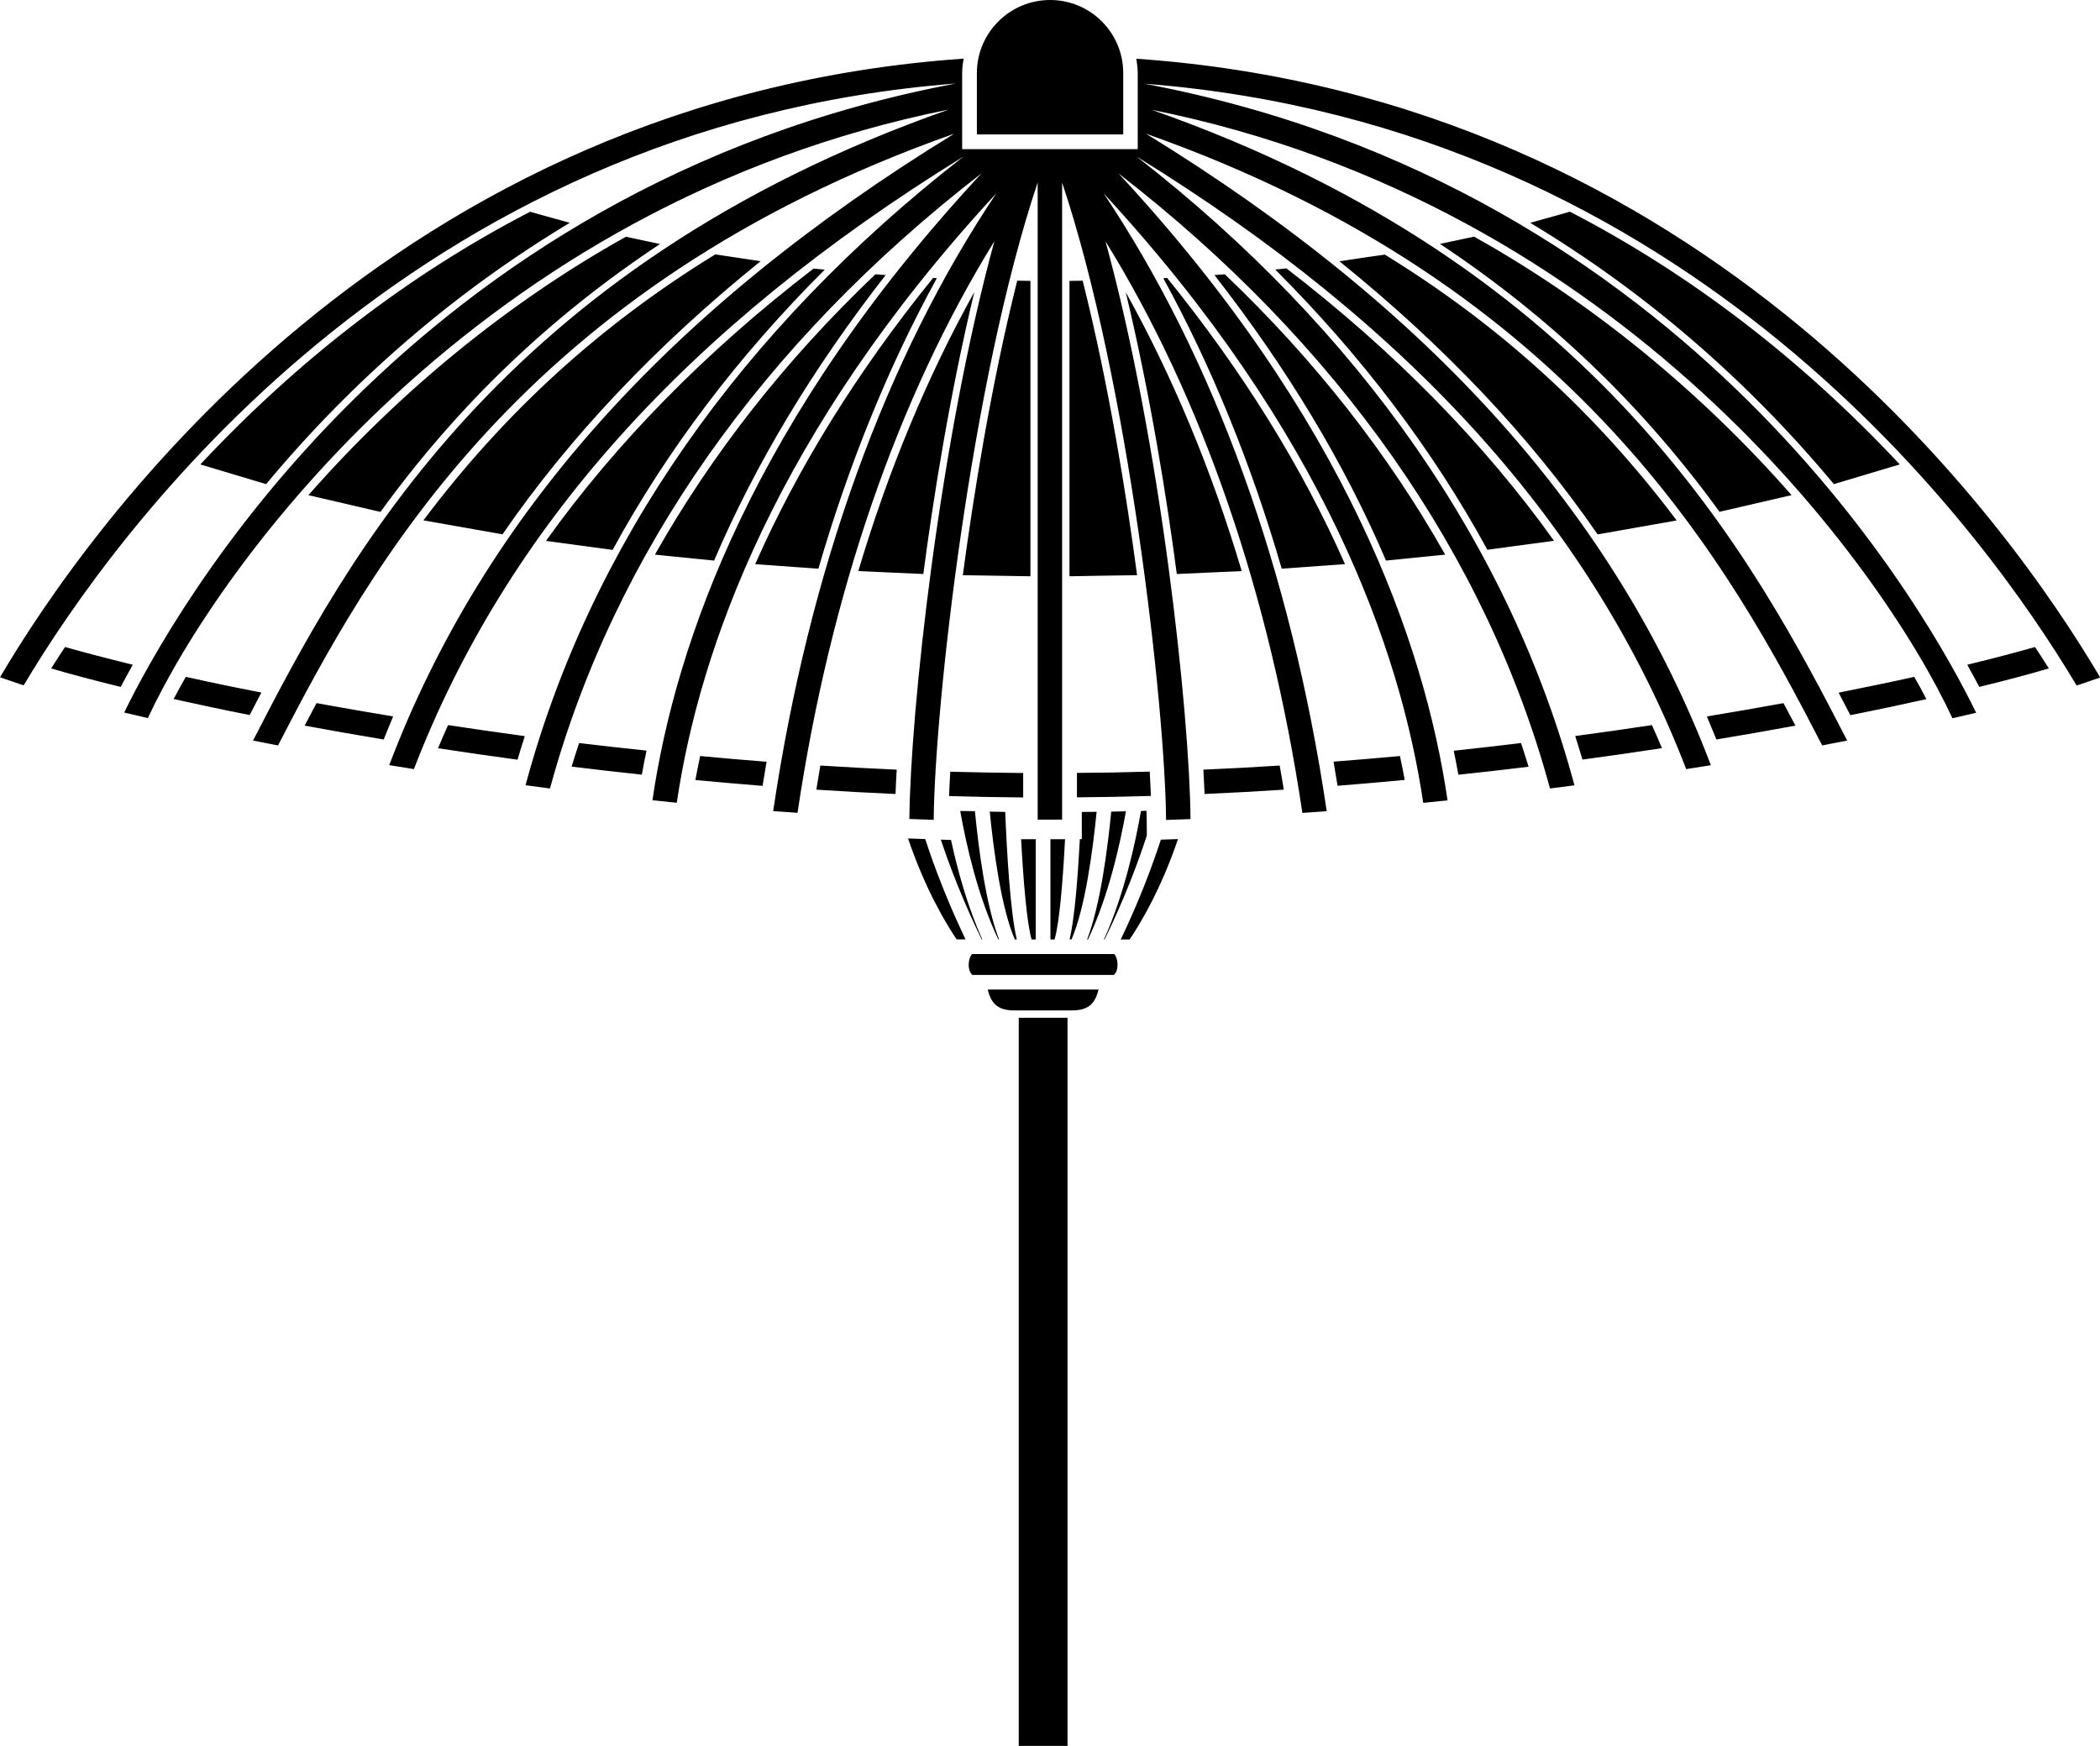 <?xml version="1.0" encoding="iso-8859-1"?>
<!-- Generator: Adobe Illustrator 11 Build 196, SVG Export Plug-In . SVG Version: 6.0.0 Build 78)  -->
<!DOCTYPE svg PUBLIC "-//W3C//DTD SVG 1.0//EN"    "http://www.w3.org/TR/2001/REC-SVG-20010904/DTD/svg10.dtd">
<svg  xmlns="http://www.w3.org/2000/svg" xmlns:xlink="http://www.w3.org/1999/xlink" xmlns:a="http://ns.adobe.com/AdobeSVGViewerExtensions/3.0/"
	 width="194.12" height="161.42" viewBox="0 0 194.12 161.42" style="overflow:visible;enable-background:new 0 0 194.12 161.42"
	 xml:space="preserve">
	<g id="Pfade">
		<path d="M94.17,94.1v67.32h4.51V94.1H94.17z M89.89,90.14h13.07c0.28-0.23,0.36-0.69,0.34-1.06c-0.03-0.48-0.2-0.77-0.3-0.87
			H89.85c-0.1,0.1-0.27,0.39-0.3,0.87C89.52,89.44,89.61,89.91,89.89,90.14z M101.55,91.49H91.3c0.29,1.12,0.77,1.93,2.43,1.93h5.38
			C100.78,93.42,101.26,92.61,101.55,91.49z M60.54,51.28c1.4,0.14,4.78,0.48,5.47,0.55c3.82-8.95,9.16-17.82,15.86-26.4
			c-0.47-0.04-0.74-0.06-0.95-0.07C72.61,33.27,65.78,41.99,60.54,51.28z M39.14,48.11c1.62,0.29,6.68,1.18,7.31,1.29
			c6.19-9,14.23-17.48,23.86-25.25c-1.57-0.24-3.82-0.57-4.19-0.63C55.43,30.09,46.61,38.16,39.14,48.11z M50.47,50.01
			c1.55,0.21,5.51,0.74,6.16,0.83c5.04-9.26,11.64-17.96,19.61-25.91c-0.36-0.04-0.74-0.07-1.03-0.1
			C65.21,32.51,56.92,40.98,50.47,50.01z M28.51,45.78c1.58,0.37,6.04,1.4,6.66,1.55c7.2-9.93,15.7-18.04,25.84-24.77
			c-1.34-0.28-2.82-0.6-3.15-0.67C47.04,27.92,36.94,36.18,28.51,45.78z M18.52,42.94c1.48,0.44,5.48,1.64,6.08,1.82
			c8.1-9.73,17.54-17.83,28.07-24.16c-1.45-0.4-3.3-0.92-3.67-1.02C37.85,25.35,27.61,33.22,18.52,42.94z M133.11,22.55
			c10.15,6.74,18.64,14.85,25.84,24.77c0.62-0.14,5.08-1.18,6.66-1.54c-8.42-9.6-18.53-17.86-29.35-23.9
			C135.93,21.95,134.45,22.27,133.11,22.55z M108.78,53.07c0.9-0.04,4.76-0.22,6-0.27c-2.76-9.31-6.37-17.96-10.72-25.79
			C106.34,36.51,107.88,46.21,108.78,53.07z M99.74,25.96c0,0-0.44,0.01-0.88,0.01c0,1.24,0,26.03,0,27.31
			c1.01-0.02,5.14-0.09,6.25-0.1c-0.96-7.22-2.58-17.48-5.03-27.23C99.92,25.96,99.74,25.96,99.74,25.96z M123.82,24.16
			c9.63,7.77,17.67,16.24,23.86,25.25c0.63-0.11,5.69-1.01,7.31-1.29c-7.48-9.95-16.3-18.02-26.98-24.58
			C127.64,23.58,125.39,23.92,123.82,24.16z M112.26,25.43c6.7,8.58,12.04,17.45,15.86,26.4c0.69-0.07,4.06-0.41,5.47-0.55
			c-5.24-9.29-12.07-18.02-20.37-25.92C113,25.38,112.74,25.4,112.26,25.43z M107.59,25.72c0,0-0.06,0-0.06,0
			c4.42,8.07,8.11,17.09,10.95,26.86c0.78-0.06,4.49-0.33,5.85-0.42c-3.94-8.93-9.45-17.83-16.44-26.46
			C107.73,25.71,107.59,25.72,107.59,25.72z M141.45,20.6c10.53,6.33,19.97,14.43,28.07,24.16c0.6-0.18,4.61-1.38,6.09-1.82
			c-9.09-9.72-19.33-17.59-30.49-23.37C144.76,19.68,142.9,20.2,141.45,20.6z M79.34,52.8c1.24,0.06,5.11,0.23,6.01,0.27
			c0.9-6.85,2.43-16.55,4.71-26.06C85.71,34.83,82.11,43.49,79.34,52.8z M69.81,52.16c1.35,0.1,5.07,0.37,5.84,0.42
			c2.84-9.77,6.52-18.79,10.95-26.86c-0.01,0-0.21-0.01-0.35-0.02C79.26,34.33,73.75,43.22,69.81,52.16z M117.88,24.92
			c7.96,7.96,14.57,16.66,19.61,25.91c0.65-0.09,4.61-0.62,6.16-0.83c-6.45-9.03-14.74-17.5-24.74-25.19
			C118.62,24.85,118.24,24.89,117.88,24.92z M89,53.18c1.11,0.02,5.25,0.09,6.25,0.1c0-1.28,0-26.07,0-27.31
			c-0.43-0.01-1.06-0.02-1.22-0.02C91.59,35.68,89.97,45.95,89,53.18z M152.7,67.04c-2.3,0.35-4.67,0.69-7.09,1.01
			c0.23,0.72,0.45,1.45,0.67,2.18c2.52-0.34,4.97-0.69,7.35-1.06C153.33,68.46,153.02,67.75,152.7,67.04z M140.6,68.7
			c-2.04,0.25-4.11,0.48-6.22,0.71c0.16,0.76,0.3,1.5,0.43,2.22c2.2-0.23,4.36-0.48,6.49-0.74C141.07,70.15,140.84,69.42,140.6,68.7
			z M129.41,69.9c-2.03,0.19-4.07,0.36-6.14,0.52c0.13,0.74,0.25,1.49,0.37,2.23c2.09-0.17,4.16-0.34,6.21-0.54
			C129.72,71.4,129.57,70.66,129.41,69.9z M164.86,65.01c-2.26,0.41-4.63,0.83-7.08,1.23c0.3,0.71,0.59,1.42,0.88,2.13
			c2.54-0.42,4.99-0.85,7.31-1.28C165.61,66.42,165.24,65.72,164.86,65.01z M188.11,59.82c-1.68,0.48-3.78,1.04-6.26,1.64
			c0.42,0.75,0.79,1.44,1.11,2.05c2.58-0.63,4.75-1.21,6.43-1.71C189,61.17,188.56,60.49,188.11,59.82z M176.95,62.58
			c-2.15,0.48-4.49,0.96-6.99,1.46c0.37,0.71,0.73,1.4,1.08,2.08c2.53-0.5,4.87-1,7.03-1.48C177.74,63.98,177.35,63.28,176.95,62.58
			z M75.83,70.78c-0.13,0.74-0.25,1.49-0.37,2.23c2.42,0.16,4.86,0.29,7.32,0.4c0.03-0.71,0.06-1.46,0.11-2.25
			C80.52,71.05,78.16,70.93,75.83,70.78z M118.29,70.78c-2.33,0.15-4.68,0.28-7.05,0.38c0.04,0.79,0.08,1.54,0.11,2.25
			c2.46-0.11,4.9-0.24,7.32-0.4C118.55,72.27,118.43,71.52,118.29,70.78z M64.72,69.9c-0.16,0.76-0.31,1.5-0.44,2.22
			c2.05,0.19,4.12,0.37,6.21,0.54c0.12-0.75,0.24-1.49,0.37-2.23C68.79,70.27,66.74,70.09,64.72,69.9z M17.18,62.58
			c-0.4,0.7-0.79,1.39-1.13,2.05c2.16,0.48,4.51,0.98,7.03,1.48c0.35-0.68,0.71-1.37,1.08-2.08C21.66,63.55,19.33,63.06,17.18,62.58
			z M94.58,71.47c-2.25-0.02-4.5-0.06-6.74-0.12c-0.05,0.8-0.08,1.55-0.11,2.25c2.27,0.07,4.56,0.11,6.85,0.13
			C94.58,73.05,94.58,72.29,94.58,71.47z M106.28,71.34c-2.24,0.07-4.48,0.11-6.73,0.12c0,0.83,0,1.59,0,2.26
			c2.29-0.02,4.57-0.06,6.84-0.13C106.36,72.89,106.32,72.14,106.28,71.34z M6.01,59.82c-0.44,0.68-0.89,1.35-1.28,1.98
			c1.69,0.5,3.85,1.08,6.43,1.71c0.32-0.61,0.69-1.29,1.11-2.05C9.8,60.85,7.7,60.3,6.01,59.82z M53.53,68.7
			c-0.24,0.73-0.47,1.45-0.69,2.18c2.13,0.26,4.29,0.51,6.49,0.74c0.13-0.72,0.27-1.46,0.43-2.22
			C57.64,69.18,55.57,68.94,53.53,68.7z M41.42,67.04c-0.32,0.71-0.63,1.42-0.93,2.14c2.38,0.36,4.84,0.72,7.35,1.06
			c0.21-0.73,0.44-1.46,0.67-2.18C46.09,67.73,43.72,67.39,41.42,67.04z M29.26,65.01c-0.38,0.71-0.75,1.41-1.1,2.08
			c2.33,0.43,4.77,0.86,7.31,1.28c0.29-0.71,0.57-1.43,0.87-2.13C33.89,65.83,31.52,65.42,29.26,65.01z M103.83,12.43V6.76
			c0-3.74-3.03-6.76-6.76-6.76S90.3,3.03,90.3,6.76v5.67H103.83z M105.04,5.43c0.07,0.44,0.13,0.88,0.13,1.34v7.02H88.94V6.76
			c0-0.46,0.06-0.9,0.14-1.34C36.26,9.1,8.38,48.4,0,62.62l1.81,0.62c0.11,0.04,0.25,0.08,0.38,0.12
			c8.45-14.19,35.48-51.7,86.17-55.64c-50.68,9.57-72.62,49.4-76.88,58.16c0.7,0.17,1.43,0.34,2.19,0.51
			c6.48-13.96,30.42-47.51,74.03-56.26C46.2,24.69,31.95,51.85,23.39,68.47c0.76,0.15,1.52,0.3,2.31,0.45
			c8.43-16.33,22.52-42.45,62.51-56.56C61.85,28.53,44.73,47.69,35.98,70.74c0.75,0.12,1.51,0.24,2.28,0.37
			c8.59-22.28,25.24-40.87,50.81-56.64C68.43,30.52,54.53,50.46,48.58,72.6c0.75,0.1,1.5,0.2,2.26,0.3
			c5.89-21.65,19.59-41.16,39.9-56.88C69.67,38.7,62.44,59.45,60.31,73.99c0.75,0.08,1.5,0.15,2.25,0.23
			c2.09-14.13,9.14-34.26,29.55-56.36C81.86,33.15,74.78,52.73,71.47,74.99c0.75,0.06,1.5,0.11,2.25,0.16
			c3.04-20.34,9.27-38.38,18.2-52.85c-5.1,18.61-7.77,43.64-7.86,53.42c0.75,0.03,1.5,0.06,2.25,0.08
			c0.09-10.44,3.44-40.5,9.61-58.93v58.91h2.26V16.88c6.17,18.43,9.52,48.49,9.61,58.93c0.75-0.02,1.51-0.05,2.26-0.08
			c-0.09-9.78-2.75-34.8-7.86-53.42c8.94,14.47,15.16,32.51,18.2,52.85c0.75-0.05,1.5-0.11,2.25-0.16
			c-3.3-22.26-10.39-41.84-20.63-57.13c20.41,22.1,27.46,42.23,29.55,56.36c0.75-0.07,1.5-0.15,2.25-0.23
			c-2.13-14.54-9.37-35.29-30.42-57.97c20.3,15.72,34,35.22,39.89,56.87c0.76-0.1,1.51-0.19,2.26-0.29
			c-5.95-22.15-19.86-42.09-40.48-58.14c25.57,15.76,42.22,34.36,50.81,56.64c0.76-0.12,1.53-0.24,2.28-0.36
			c-8.75-23.05-25.87-42.21-52.22-58.39c39.99,14.11,54.08,40.23,62.51,56.56c0.78-0.15,1.55-0.3,2.31-0.45
			c-8.57-16.62-22.82-43.78-64.3-58.32c43.61,8.75,67.55,42.29,74.03,56.26c0.75-0.17,1.48-0.35,2.19-0.51
			c-4.25-8.77-26.19-48.59-76.88-58.16c50.69,3.94,77.72,41.45,86.17,55.64c0.12-0.04,0.26-0.08,0.37-0.12l1.81-0.62
			C185.74,48.4,157.87,9.1,105.04,5.43z M88.76,74.98c0.56,3.13,1.63,7.91,3.52,11.87h0.07c-1.23-3.21-1.9-8.44-2.23-11.85
			C89.67,75,89.21,74.99,88.76,74.98z M91.49,75.04c0.35,3.53,1.06,8.93,2.32,11.82h0.18c-0.6-2.51-0.92-8.09-1.07-11.79
			C92.44,75.06,91.96,75.04,91.49,75.04z M83.94,77.52c1.59,4.73,3.59,8.01,4.49,9.33h0.82c-1.71-3.59-2.91-6.77-3.72-9.27
			L83.94,77.52z M94.39,77.59c0.21,3.94,0.54,7.81,0.97,9.27h0.38v-9.27H94.39z M86.97,77.63c0.84,2.53,2.06,5.7,3.77,9.22h0.06
			c-1.37-3.04-2.29-6.41-2.89-9.19L86.97,77.63z M106,75.82c0-0.26-0.01-0.57-0.02-0.86c-0.17,0.01-0.34,0.01-0.51,0.02
			c-0.53,3.04-1.57,7.76-3.42,11.88h0.06c1.8-3.7,3.06-7.02,3.9-9.61L106,75.82z M107.31,77.63c-0.82,2.5-2,5.66-3.71,9.23h0.82
			c0.9-1.32,2.88-4.57,4.47-9.28L107.31,77.63z M100,75.07c0,1.59,0,2.51,0,2.51h-0.18c-0.18,3.38-0.47,7.28-0.95,9.27h0.18
			c1.26-2.88,1.97-8.26,2.32-11.79C100.9,75.07,100.45,75.07,100,75.07z M97.1,77.59v9.27h0.38c0.44-1.46,0.77-5.33,0.97-9.27H97.1z
			 M102.72,75.04c-0.33,3.4-1,8.62-2.23,11.82h0.08c1.88-3.95,2.95-8.72,3.51-11.85C103.63,75.02,103.17,75.03,102.72,75.04z"/>
	</g>
</svg>
